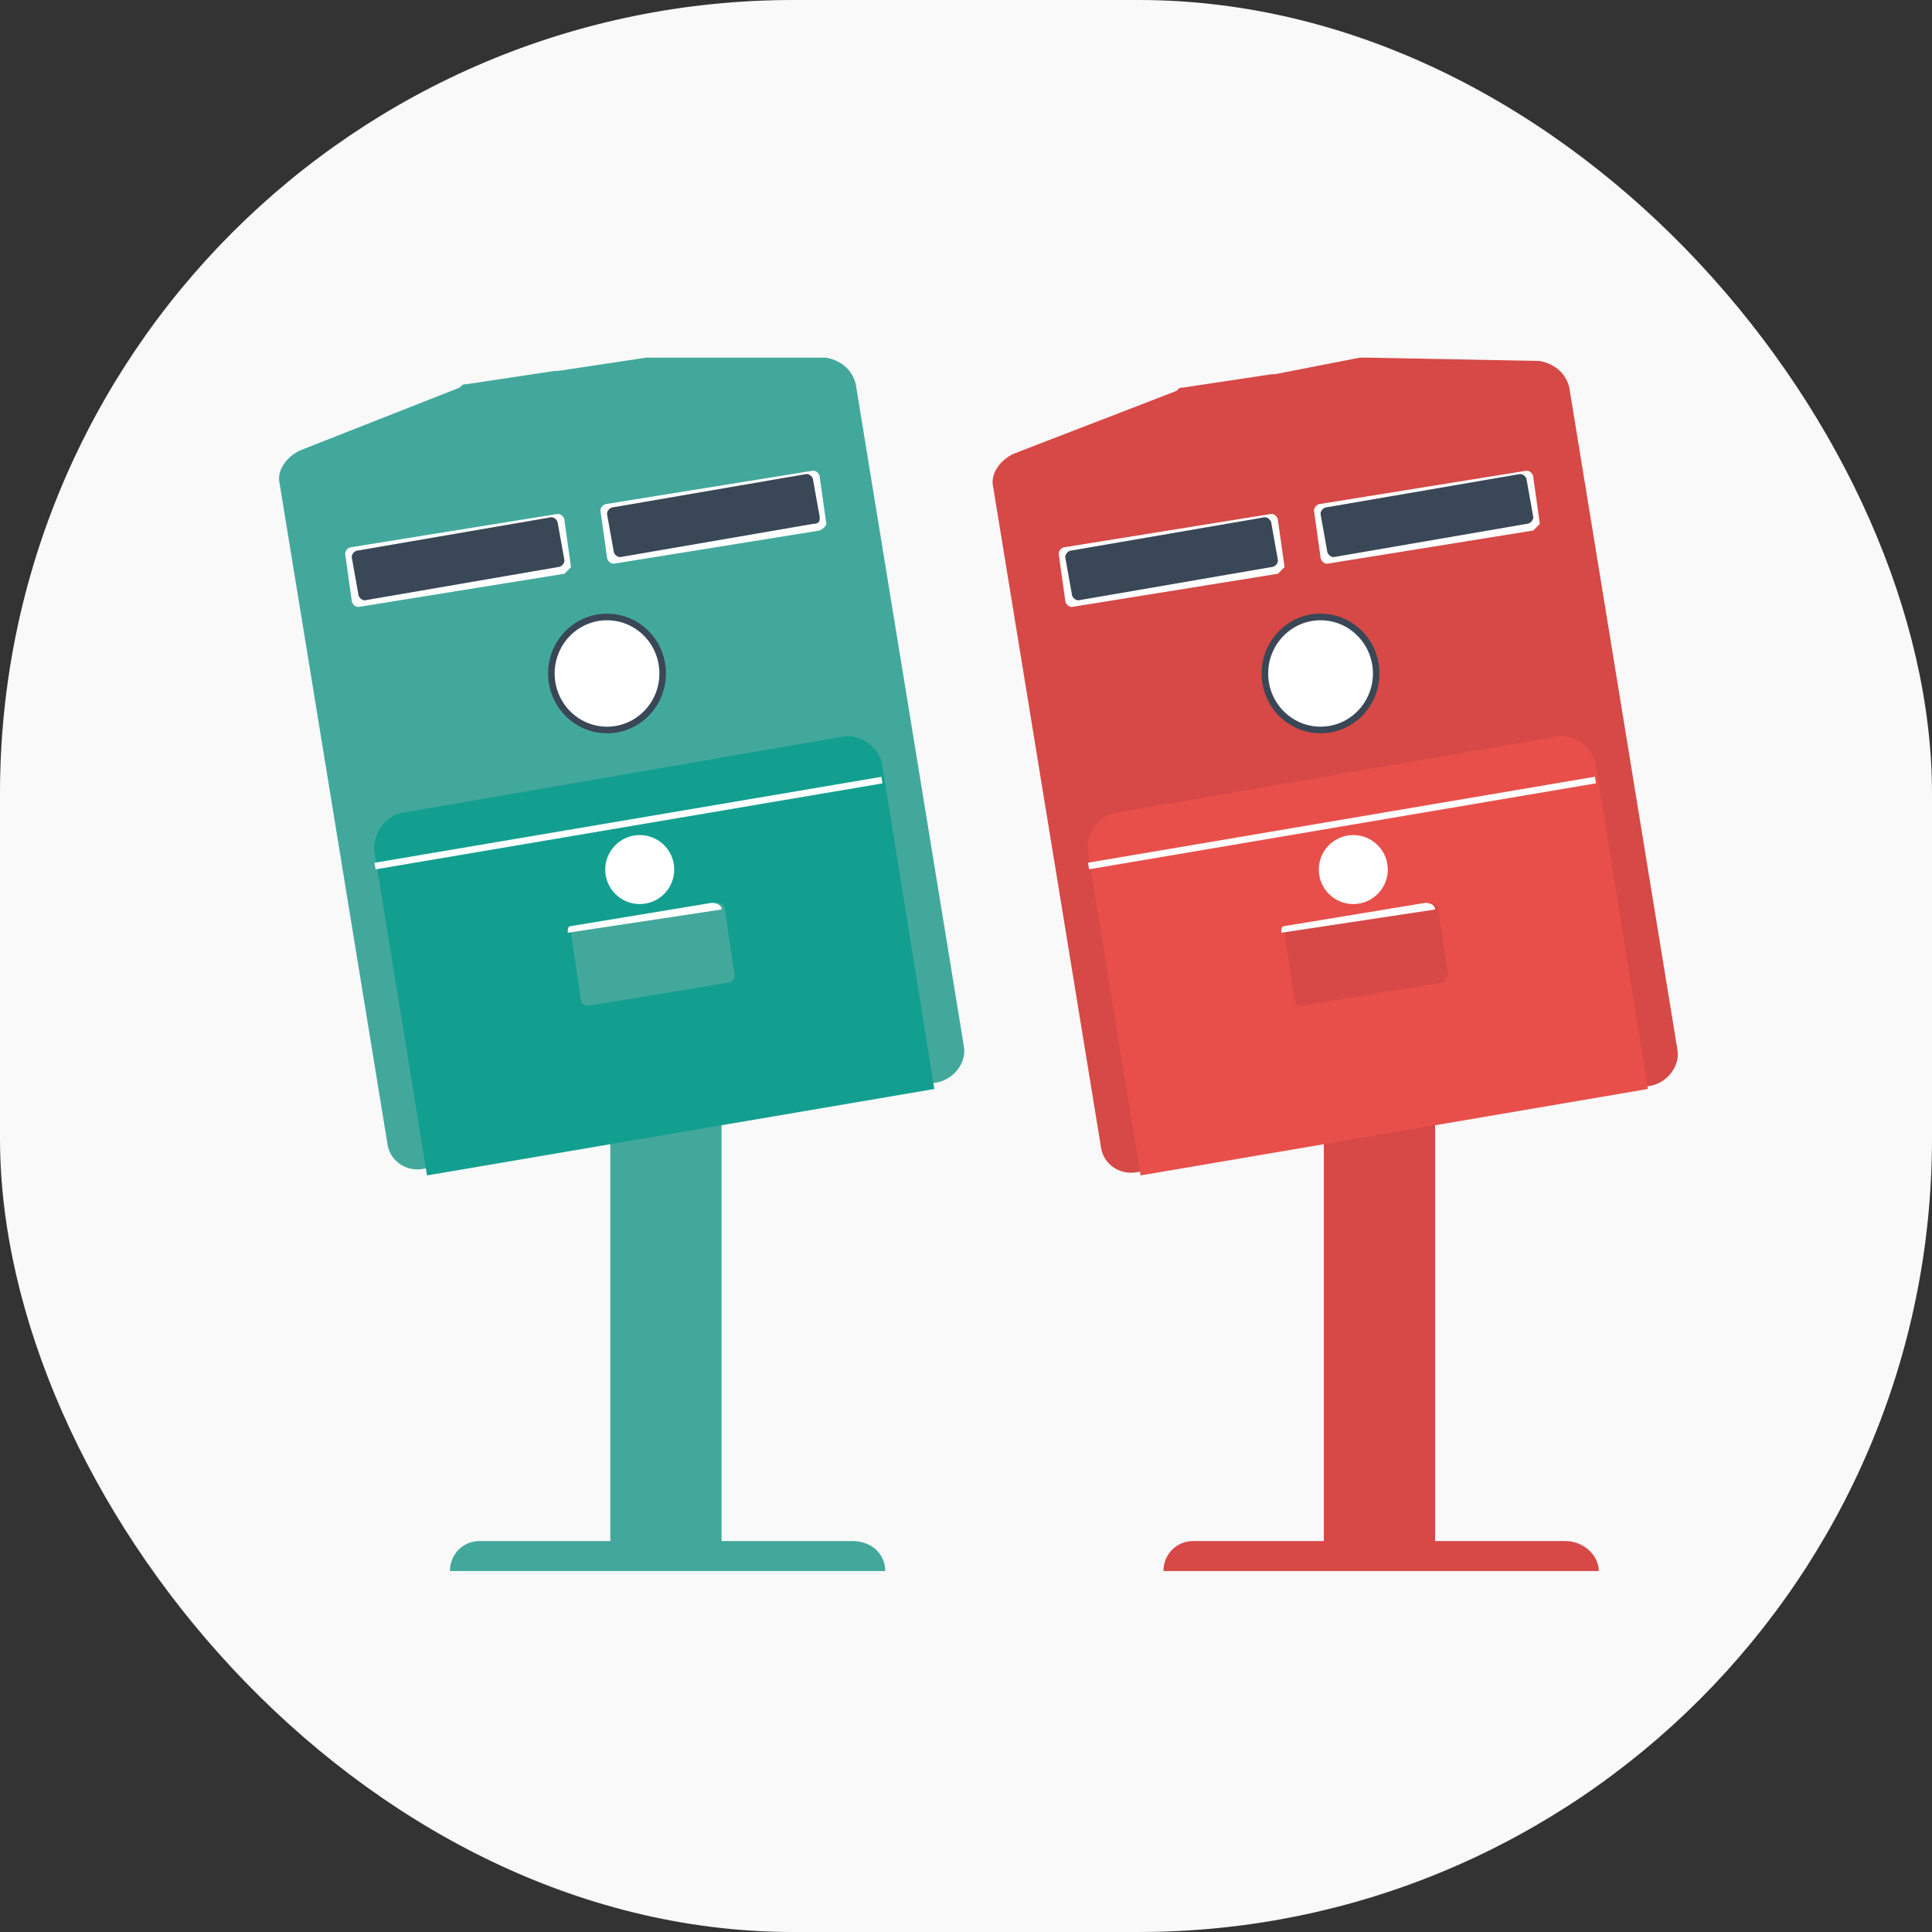 <?xml version="1.0" encoding="UTF-8"?>
<svg width="56px" height="56px" viewBox="0 0 56 56" version="1.1" xmlns="http://www.w3.org/2000/svg" xmlns:xlink="http://www.w3.org/1999/xlink">
    <rect x="0" y="0" width="56" height="56" fill="#333333" stroke="none"/>
    <title>ic/big/postbox</title>
    <g id="-page1" stroke="none" stroke-width="1" fill="none" fill-rule="evenodd">
        <g id="profile" transform="translate(-257, -415)" fill-rule="nonzero">
            <g id="Group-2" transform="translate(33, 401)">
                <g id="Group" transform="translate(14, 14)">
                    <g transform="translate(210, 0)">
                        <rect id="Rectangle" fill="#F9F9F9" x="0" y="0" width="56" height="56" rx="23"></rect>
                        <g transform="translate(7.538, 9.692)">
                            <g>
                                <path d="M17.172,34.977 L13.377,34.977 L13.377,22.355 L10.152,22.355 L10.152,34.977 L6.357,34.977 C5.882,34.977 5.503,35.363 5.503,35.845 L18.121,35.845 C18.121,35.363 17.741,34.977 17.172,34.977 Z" id="Path" fill="#43A89C"></path>
                                <path d="M11.385,0.674 C11.29,0.674 11.195,0.674 11.195,0.674 L8.634,1.06 L8.539,1.06 L5.977,1.445 C5.882,1.445 5.882,1.445 5.787,1.542 L1.138,3.372 C0.759,3.565 0.474,3.951 0.569,4.336 L3.7,23.511 C3.795,23.993 4.269,24.282 4.744,24.185 L12.144,22.933 L12.239,22.933 L19.639,21.68 C20.113,21.584 20.493,21.102 20.398,20.62 L17.267,1.445 C17.172,1.06 16.888,0.771 16.413,0.674 L11.385,0.674 Z" id="Path" fill="#43A89C"></path>
                                <g transform="translate(1.897, 4.818)" id="Path">
                                    <path d="M6.926,2.12 L0.949,3.083 C0.854,3.083 0.759,2.987 0.759,2.891 L0.569,1.542 C0.569,1.445 0.664,1.349 0.759,1.349 L6.736,0.385 C6.831,0.385 6.926,0.482 6.926,0.578 L7.116,1.927 C7.116,1.927 7.021,2.023 6.926,2.12 Z" fill="#FFFFFF"></path>
                                    <path d="M6.736,1.927 L1.138,2.891 C1.044,2.891 0.949,2.794 0.949,2.698 L0.759,1.638 C0.759,1.542 0.854,1.445 0.949,1.445 L6.546,0.482 C6.641,0.482 6.736,0.578 6.736,0.674 L6.926,1.734 C6.926,1.831 6.831,1.927 6.736,1.927 Z" fill="#3A4756"></path>
                                </g>
                                <g transform="translate(9.487, 3.854)" id="Path">
                                    <path d="M6.736,1.831 L0.759,2.794 C0.664,2.794 0.569,2.698 0.569,2.602 L0.379,1.253 C0.379,1.156 0.474,1.06 0.569,1.06 L6.546,0.096 C6.641,0.096 6.736,0.193 6.736,0.289 L6.926,1.638 C6.926,1.638 6.926,1.734 6.736,1.831 Z" fill="#FFFFFF"></path>
                                    <path d="M6.546,1.638 L0.949,2.602 C0.854,2.602 0.759,2.505 0.759,2.409 L0.569,1.349 C0.569,1.253 0.664,1.156 0.759,1.156 L6.357,0.193 C6.451,0.193 6.546,0.289 6.546,0.385 L6.736,1.445 C6.736,1.542 6.736,1.638 6.546,1.638 Z" fill="#3A4756"></path>
                                </g>
                                <path d="M19.544,21.873 L4.839,24.378 L3.321,15.032 C3.226,14.55 3.605,13.972 4.08,13.875 L16.888,11.659 C17.362,11.563 17.931,11.948 18.026,12.43 L19.544,21.873 Z" id="Path" fill="#129F90"></path>
                                <path d="M13.567,18.789 L9.487,19.464 C9.393,19.464 9.298,19.368 9.298,19.271 L9.013,17.344 C9.013,17.248 9.108,17.151 9.203,17.151 L13.282,16.477 C13.377,16.477 13.472,16.573 13.472,16.67 L13.757,18.597 C13.757,18.693 13.662,18.789 13.567,18.789 Z" id="Path" fill="#43A89C"></path>
                                <polygon id="Rectangle" fill="#FFFFFF" transform="translate(10.679, 14.166) rotate(-9.48) translate(-10.679, -14.166) " points="3.229 14.088 18.13 14.051 18.129 14.243 3.228 14.281"></polygon>
                                <path d="M13.377,16.67 L8.918,17.344 L8.918,17.344 C8.918,17.248 8.918,17.151 9.013,17.151 L13.093,16.477 C13.282,16.477 13.377,16.573 13.377,16.67 L13.377,16.67 Z" id="Path" fill="#FFFFFF"></path>
                                <ellipse id="Oval" fill="#FFFFFF" cx="11.005" cy="15.513" rx="1" ry="1"></ellipse>
                                <g transform="translate(7.59, 7.709)" id="Oval">
                                    <ellipse fill="#3A4756" cx="2.467" cy="2.12" rx="1.708" ry="1.734"></ellipse>
                                    <ellipse fill="#FFFFFF" cx="2.467" cy="2.12" rx="1.518" ry="1.542"></ellipse>
                                </g>
                            </g>
                            <g transform="translate(20.872, 0)">
                                <path d="M16.982,34.977 L13.187,34.977 L13.187,22.355 L9.962,22.355 L9.962,34.977 L6.167,34.977 C5.692,34.977 5.313,35.363 5.313,35.845 L17.931,35.845 C17.931,35.363 17.457,34.977 16.982,34.977 Z" id="Path" fill="#D64946"></path>
                                <path d="M11.195,0.674 C11.1,0.674 11.005,0.674 11.005,0.674 L8.539,1.156 L8.444,1.156 L5.882,1.542 C5.787,1.542 5.787,1.542 5.692,1.638 L0.949,3.469 C0.569,3.662 0.285,4.047 0.379,4.432 L3.51,23.607 C3.605,24.089 4.08,24.378 4.554,24.282 L11.954,23.029 L12.049,23.029 L19.449,21.777 C19.924,21.68 20.303,21.198 20.208,20.717 L17.077,1.542 C16.982,1.156 16.698,0.867 16.223,0.771 L11.195,0.674 Z" id="Path" fill="#D64946"></path>
                                <g transform="translate(1.897, 4.818)" id="Path">
                                    <path d="M6.736,2.12 L0.759,3.083 C0.664,3.083 0.569,2.987 0.569,2.891 L0.379,1.542 C0.379,1.445 0.474,1.349 0.569,1.349 L6.546,0.385 C6.641,0.385 6.736,0.482 6.736,0.578 L6.926,1.927 C6.926,1.927 6.831,2.023 6.736,2.12 Z" fill="#FFFFFF"></path>
                                    <path d="M6.546,1.927 L0.949,2.891 C0.854,2.891 0.759,2.794 0.759,2.698 L0.569,1.638 C0.569,1.542 0.664,1.445 0.759,1.445 L6.357,0.482 C6.451,0.482 6.546,0.578 6.546,0.674 L6.736,1.734 C6.736,1.831 6.641,1.927 6.546,1.927 Z" fill="#3A4756"></path>
                                </g>
                                <g transform="translate(9.487, 3.854)" id="Path">
                                    <path d="M6.546,1.831 L0.569,2.794 C0.474,2.794 0.379,2.698 0.379,2.602 L0.19,1.253 C0.19,1.156 0.285,1.06 0.379,1.06 L6.357,0.096 C6.451,0.096 6.546,0.193 6.546,0.289 L6.736,1.638 C6.736,1.638 6.641,1.734 6.546,1.831 Z" fill="#FFFFFF"></path>
                                    <path d="M6.357,1.638 L0.759,2.602 C0.664,2.602 0.569,2.505 0.569,2.409 L0.379,1.349 C0.379,1.253 0.474,1.156 0.569,1.156 L6.167,0.193 C6.262,0.193 6.357,0.289 6.357,0.385 L6.546,1.445 C6.546,1.542 6.451,1.638 6.357,1.638 Z" fill="#3A4756"></path>
                                </g>
                                <path d="M19.354,21.873 L4.649,24.378 L3.131,15.032 C3.036,14.55 3.415,13.972 3.89,13.875 L16.698,11.659 C17.172,11.563 17.741,11.948 17.836,12.43 L19.354,21.873 Z" id="Path" fill="#E94F4A"></path>
                                <path d="M13.377,18.789 L9.298,19.464 C9.203,19.464 9.108,19.368 9.108,19.271 L8.823,17.344 C8.823,17.248 8.918,17.151 9.013,17.151 L13.093,16.477 C13.187,16.477 13.282,16.573 13.282,16.67 L13.567,18.597 C13.472,18.693 13.472,18.789 13.377,18.789 Z" id="Path" fill="#D64946"></path>
                                <polygon id="Rectangle" fill="#FFFFFF" transform="translate(10.488, 14.163) rotate(-9.48) translate(-10.488, -14.163) " points="3.038 14.086 17.939 14.048 17.938 14.241 3.037 14.279"></polygon>
                                <path d="M13.187,16.67 L8.728,17.344 L8.728,17.344 C8.728,17.248 8.728,17.151 8.823,17.151 L12.903,16.477 C13.093,16.477 13.187,16.573 13.187,16.67 L13.187,16.67 Z" id="Path" fill="#FFFFFF"></path>
                                <ellipse id="Oval" fill="#FFFFFF" cx="10.816" cy="15.513" rx="1" ry="1"></ellipse>
                                <g transform="translate(7.59, 7.709)" id="Oval">
                                    <ellipse fill="#3A4756" cx="2.277" cy="2.12" rx="1.708" ry="1.734"></ellipse>
                                    <ellipse fill="#FFFFFF" cx="2.277" cy="2.12" rx="1.518" ry="1.542"></ellipse>
                                </g>
                            </g>
                        </g>
                    </g>
                </g>
            </g>
        </g>
    </g>
</svg>